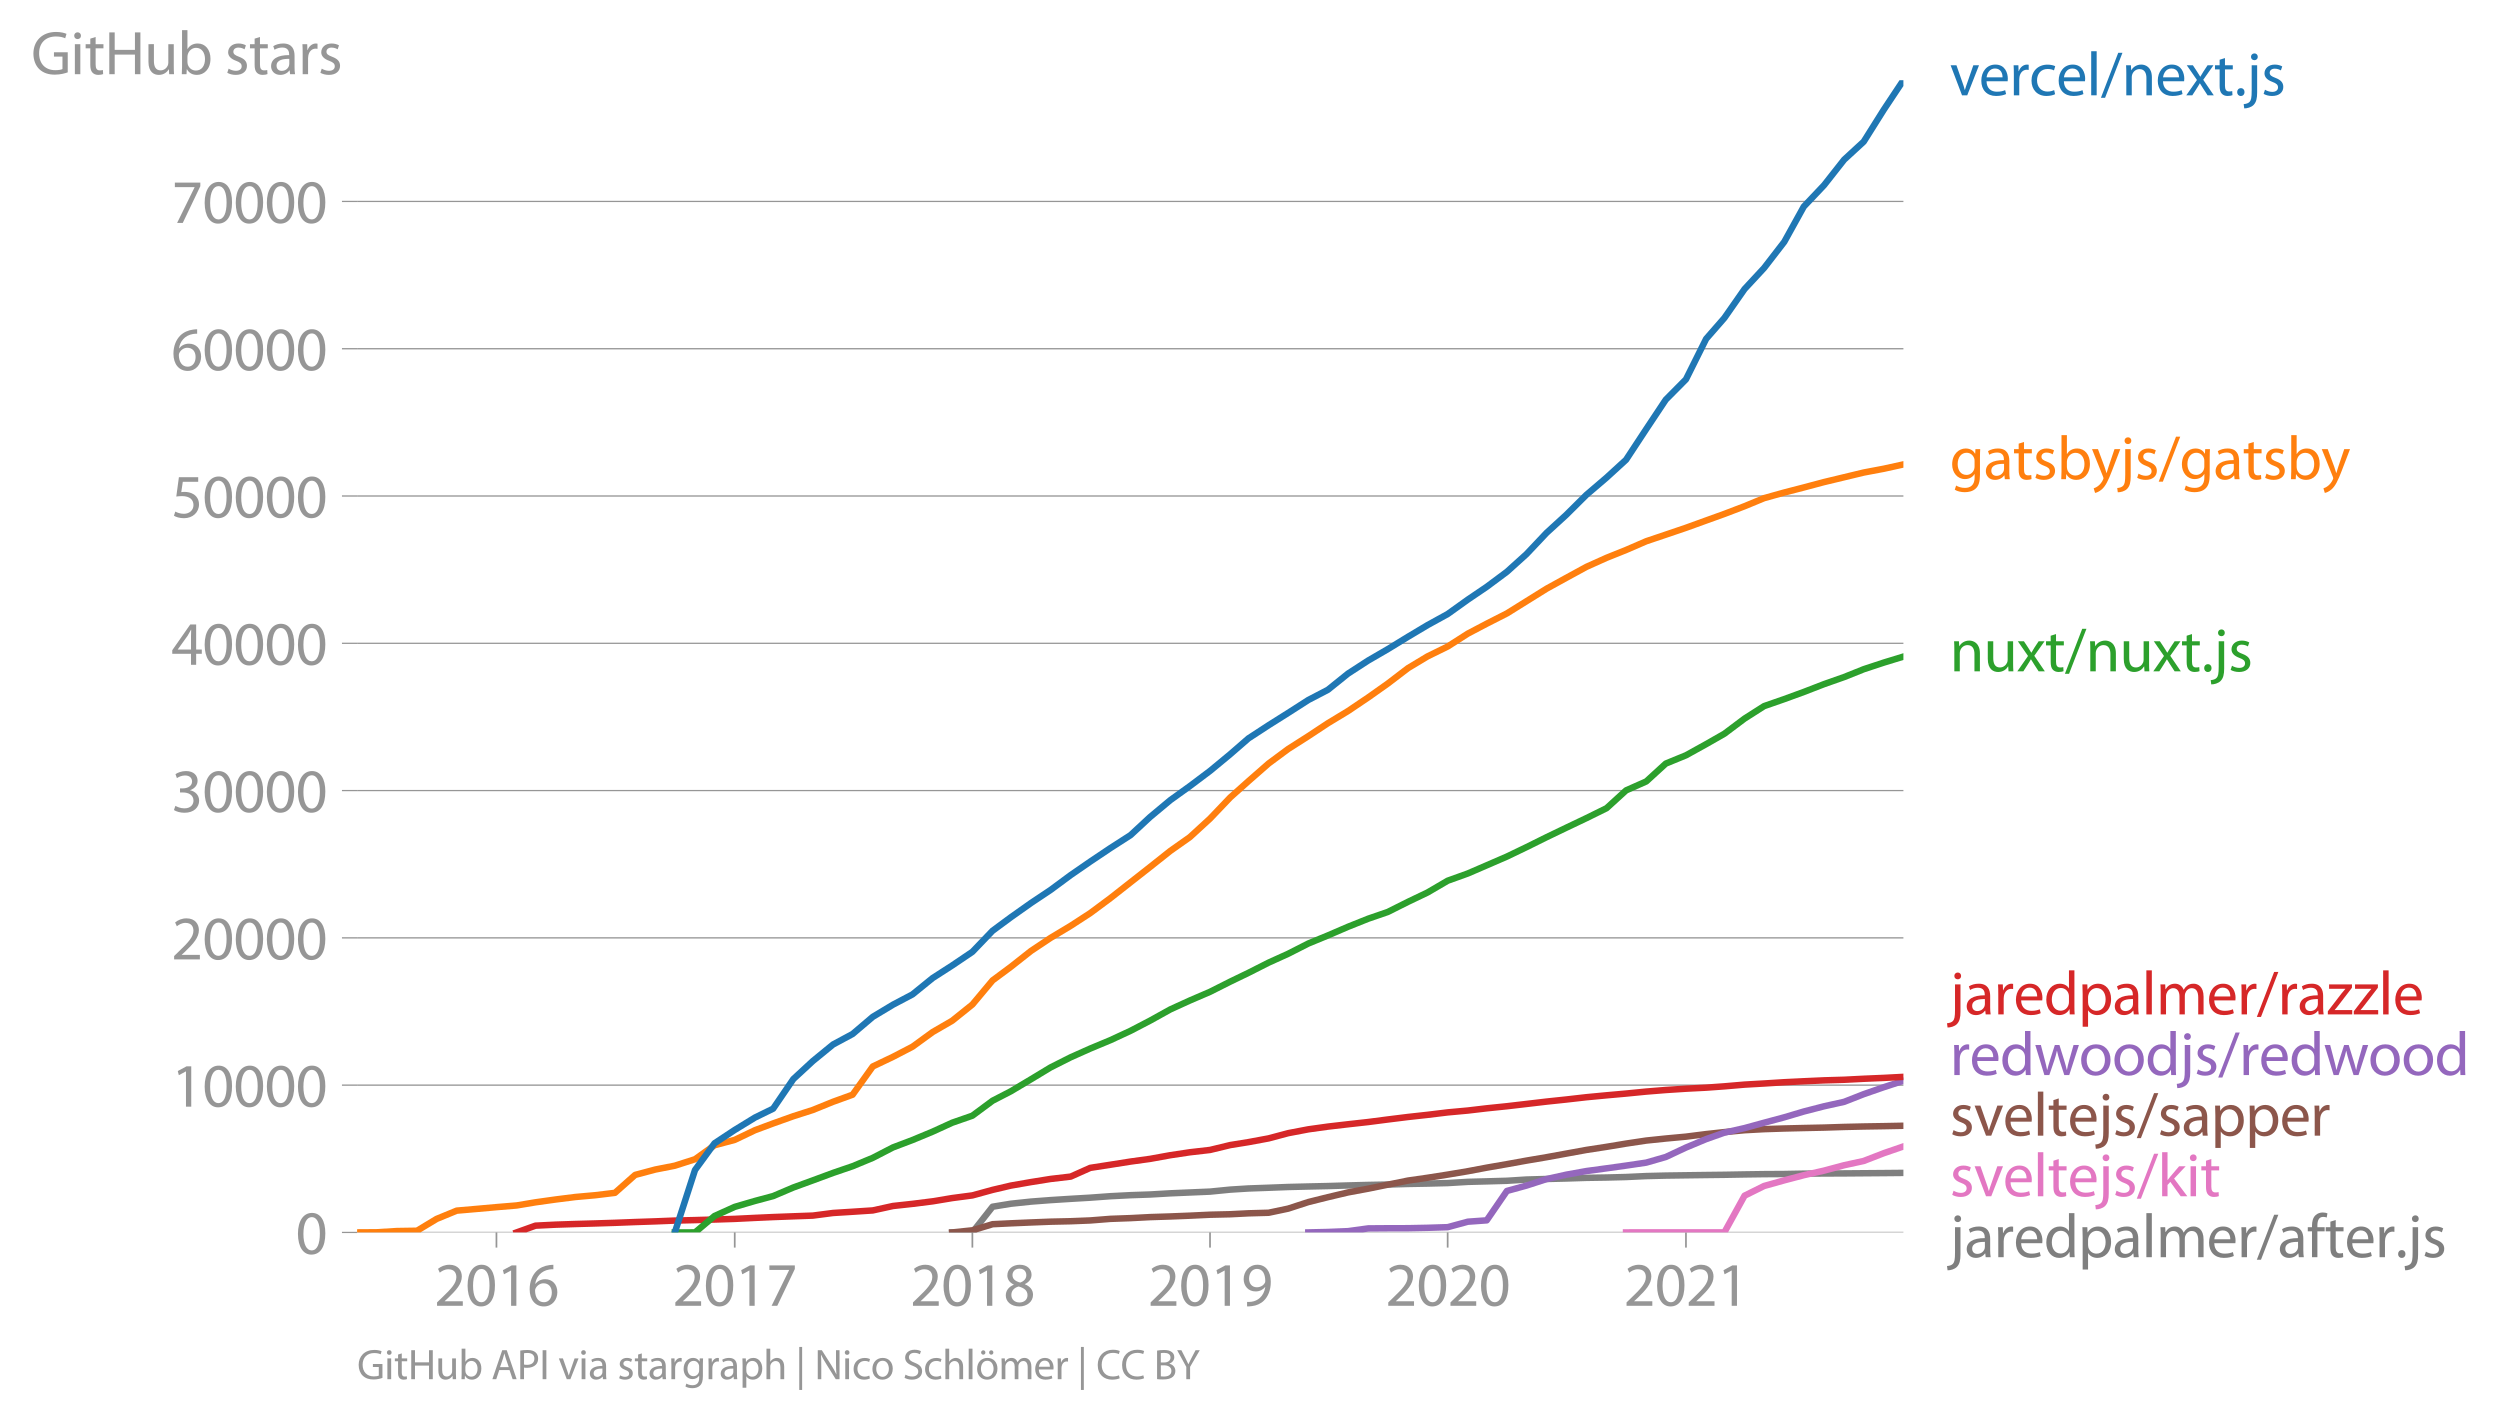 <svg height="437.543" viewBox="0 0 577.38 328.157" width="769.841" xmlns="http://www.w3.org/2000/svg" xmlns:xlink="http://www.w3.org/1999/xlink"><defs><style>*{stroke-linecap:butt;stroke-linejoin:round}</style></defs><g id="figure_1"><path d="M0 328.157h577.38V0H0z" style="fill:none" id="patch_1"/><g id="axes_1"><path d="M82.476 284.63h357.12V18.518H82.476z" style="fill:none" id="patch_2"/><g id="matplotlib.axis_1"><g id="xtick_1"><g id="line2d_1"><defs><path d="M0 0v3.5" id="mca7dff5d51" style="stroke:#969696;stroke-width:.4"/></defs><use style="fill:#969696;stroke:#969696;stroke-width:.4" x="114.655" xlink:href="#mca7dff5d51" y="284.63"/></g><g style="fill:#969696" transform="matrix(.14 0 0 -.14 100.292 301.57)" id="text_1"><defs><path d="M2944 0v467H1075v13l333 307c877 845 1434 1466 1434 2234 0 595-378 1209-1274 1209-480 0-890-179-1178-422l180-397c192 160 505 352 883 352 621 0 825-390 825-813-6-627-486-1164-1548-2176L288 346V0h2656z" id="MyriadPro-Regular-32" transform="scale(.016)"/><path d="M1677 4230c-845 0-1447-768-1447-2163C243 691 794-70 1606-70c922 0 1447 780 1447 2195 0 1325-499 2105-1376 2105zm-32-435c582 0 845-672 845-1696 0-1062-276-1734-852-1734-512 0-844 614-844 1696 0 1133 358 1734 851 1734z" id="MyriadPro-Regular-30" transform="scale(.016)"/><path d="M1510 0h544v4160h-480l-908-486 108-429 724 390h12V0z" id="MyriadPro-Regular-31" transform="scale(.016)"/><path d="M2662 4224c-102 0-243-6-409-32-525-64-986-275-1331-614-410-410-704-1056-704-1876C218 621 800-70 1690-70c864 0 1382 704 1382 1465 0 813-518 1344-1254 1344-461 0-807-217-1005-480h-19c96 685 563 1331 1446 1479 160 25 307 32 422 25v461zM1690 365c-589 0-903 505-916 1190 0 103 26 186 64 250 154 301 468 512 807 512 518 0 857-359 857-954s-326-998-806-998h-6z" id="MyriadPro-Regular-36" transform="scale(.016)"/></defs><use xlink:href="#MyriadPro-Regular-32"/><use x="51.3" xlink:href="#MyriadPro-Regular-30"/><use x="102.6" xlink:href="#MyriadPro-Regular-31"/><use x="153.9" xlink:href="#MyriadPro-Regular-36"/></g></g><g id="xtick_2"><use style="fill:#969696;stroke:#969696;stroke-width:.4" x="169.689" xlink:href="#mca7dff5d51" y="284.63" id="line2d_2"/><g style="fill:#969696" transform="matrix(.14 0 0 -.14 155.326 301.57)" id="text_2"><defs><path d="M365 4160v-467h2035v-13L595 0h583l1811 3789v371H365z" id="MyriadPro-Regular-37" transform="scale(.016)"/></defs><use xlink:href="#MyriadPro-Regular-32"/><use x="51.3" xlink:href="#MyriadPro-Regular-30"/><use x="102.6" xlink:href="#MyriadPro-Regular-31"/><use x="153.9" xlink:href="#MyriadPro-Regular-37"/></g></g><g id="xtick_3"><use style="fill:#969696;stroke:#969696;stroke-width:.4" x="224.572" xlink:href="#mca7dff5d51" y="284.63" id="line2d_3"/><g style="fill:#969696" transform="matrix(.14 0 0 -.14 210.21 301.57)" id="text_3"><defs><path d="M1062 2170c-512-218-825-589-825-1114C237 448 762-70 1632-70c794 0 1414 486 1414 1209 0 506-320 871-838 1075v20c512 243 685 620 685 972 0 519-403 1024-1210 1024-729 0-1286-448-1286-1107 0-358 198-717 659-934l6-19zm583-1831c-531 0-851 371-832 794 0 397 262 717 749 857 563-160 915-403 915-908 0-423-327-743-832-743zm6 3488c506 0 704-345 704-678 0-378-275-634-633-755-480 128-794 352-794 768 0 358 256 665 723 665z" id="MyriadPro-Regular-38" transform="scale(.016)"/></defs><use xlink:href="#MyriadPro-Regular-32"/><use x="51.3" xlink:href="#MyriadPro-Regular-30"/><use x="102.6" xlink:href="#MyriadPro-Regular-31"/><use x="153.9" xlink:href="#MyriadPro-Regular-38"/></g></g><g id="xtick_4"><use style="fill:#969696;stroke:#969696;stroke-width:.4" x="279.456" xlink:href="#mca7dff5d51" y="284.63" id="line2d_4"/><g style="fill:#969696" transform="matrix(.14 0 0 -.14 265.093 301.57)" id="text_4"><defs><path d="M614-64c135-6 314 0 519 32 448 51 889 243 1209 557 410 397 717 1037 717 1952 0 1062-525 1753-1376 1753S262 3539 262 2752c0-710 480-1274 1229-1274 416 0 749 167 979 448h20c-77-492-276-857-551-1107-237-224-544-358-870-403-192-19-333-32-455-19V-64zm1024 3866c589 0 852-544 852-1255 0-89-20-153-52-205-147-249-441-435-819-435-486 0-800 365-800 883 0 589 339 1012 813 1012h6z" id="MyriadPro-Regular-39" transform="scale(.016)"/></defs><use xlink:href="#MyriadPro-Regular-32"/><use x="51.3" xlink:href="#MyriadPro-Regular-30"/><use x="102.6" xlink:href="#MyriadPro-Regular-31"/><use x="153.9" xlink:href="#MyriadPro-Regular-39"/></g></g><g id="xtick_5"><use style="fill:#969696;stroke:#969696;stroke-width:.4" x="334.34" xlink:href="#mca7dff5d51" y="284.63" id="line2d_5"/><g style="fill:#969696" transform="matrix(.14 0 0 -.14 319.977 301.57)" id="text_5"><use xlink:href="#MyriadPro-Regular-32"/><use x="51.3" xlink:href="#MyriadPro-Regular-30"/><use x="102.6" xlink:href="#MyriadPro-Regular-32"/><use x="153.9" xlink:href="#MyriadPro-Regular-30"/></g></g><g id="xtick_6"><use style="fill:#969696;stroke:#969696;stroke-width:.4" x="389.374" xlink:href="#mca7dff5d51" y="284.63" id="line2d_6"/><g style="fill:#969696" transform="matrix(.14 0 0 -.14 375.01 301.57)" id="text_6"><use xlink:href="#MyriadPro-Regular-32"/><use x="51.3" xlink:href="#MyriadPro-Regular-30"/><use x="102.6" xlink:href="#MyriadPro-Regular-32"/><use x="153.9" xlink:href="#MyriadPro-Regular-31"/></g></g></g><g id="matplotlib.axis_2"><g id="ytick_1"><path clip-path="url(#p3852491ba6)" d="M82.476 284.63h357.12" style="fill:none;stroke:#969696;stroke-linecap:square;stroke-width:.3" id="line2d_7"/><g id="line2d_8"><defs><path d="M0 0h-3.5" id="mad9eec5838" style="stroke:#969696;stroke-width:.3"/></defs><use style="fill:#969696;stroke:#969696;stroke-width:.3" x="82.476" xlink:href="#mad9eec5838" y="284.63"/></g><use xlink:href="#MyriadPro-Regular-30" style="fill:#969696" transform="matrix(.14 0 0 -.14 68.295 289.6)" id="text_7"/></g><g id="ytick_2"><path clip-path="url(#p3852491ba6)" d="M82.476 250.615h357.12" style="fill:none;stroke:#969696;stroke-linecap:square;stroke-width:.3" id="line2d_9"/><use style="fill:#969696;stroke:#969696;stroke-width:.3" x="82.476" xlink:href="#mad9eec5838" y="250.615" id="line2d_10"/><g style="fill:#969696" transform="matrix(.14 0 0 -.14 39.568 255.585)" id="text_8"><use xlink:href="#MyriadPro-Regular-31"/><use x="51.3" xlink:href="#MyriadPro-Regular-30"/><use x="102.6" xlink:href="#MyriadPro-Regular-30"/><use x="153.9" xlink:href="#MyriadPro-Regular-30"/><use x="205.2" xlink:href="#MyriadPro-Regular-30"/></g></g><g id="ytick_3"><path clip-path="url(#p3852491ba6)" d="M82.476 216.6h357.12" style="fill:none;stroke:#969696;stroke-linecap:square;stroke-width:.3" id="line2d_11"/><use style="fill:#969696;stroke:#969696;stroke-width:.3" x="82.476" xlink:href="#mad9eec5838" y="216.599" id="line2d_12"/><g style="fill:#969696" transform="matrix(.14 0 0 -.14 39.568 221.57)" id="text_9"><use xlink:href="#MyriadPro-Regular-32"/><use x="51.3" xlink:href="#MyriadPro-Regular-30"/><use x="102.6" xlink:href="#MyriadPro-Regular-30"/><use x="153.9" xlink:href="#MyriadPro-Regular-30"/><use x="205.2" xlink:href="#MyriadPro-Regular-30"/></g></g><g id="ytick_4"><path clip-path="url(#p3852491ba6)" d="M82.476 182.584h357.12" style="fill:none;stroke:#969696;stroke-linecap:square;stroke-width:.3" id="line2d_13"/><use style="fill:#969696;stroke:#969696;stroke-width:.3" x="82.476" xlink:href="#mad9eec5838" y="182.584" id="line2d_14"/><g style="fill:#969696" transform="matrix(.14 0 0 -.14 39.568 187.554)" id="text_10"><defs><path d="M269 211C474 77 883-70 1350-70c999 0 1517 582 1517 1248 0 582-416 966-928 1068v13c512 186 768 551 768 979 0 506-371 992-1190 992-448 0-871-160-1088-320l147-409c179 128 499 275 832 275 518 0 730-294 730-627 0-493-519-704-928-704H896v-423h314c544 0 1068-249 1075-832 6-345-218-806-941-806-390 0-762 160-922 262L269 211z" id="MyriadPro-Regular-33" transform="scale(.016)"/></defs><use xlink:href="#MyriadPro-Regular-33"/><use x="51.3" xlink:href="#MyriadPro-Regular-30"/><use x="102.6" xlink:href="#MyriadPro-Regular-30"/><use x="153.9" xlink:href="#MyriadPro-Regular-30"/><use x="205.2" xlink:href="#MyriadPro-Regular-30"/></g></g><g id="ytick_5"><path clip-path="url(#p3852491ba6)" d="M82.476 148.569h357.12" style="fill:none;stroke:#969696;stroke-linecap:square;stroke-width:.3" id="line2d_15"/><use style="fill:#969696;stroke:#969696;stroke-width:.3" x="82.476" xlink:href="#mad9eec5838" y="148.569" id="line2d_16"/><g style="fill:#969696" transform="matrix(.14 0 0 -.14 39.568 153.539)" id="text_11"><defs><path d="M2560 0v1133h582v441h-582v2586h-608L96 1504v-371h1933V0h531zM666 1574v13l1017 1415c115 192 218 371 346 614h19c-13-218-19-435-19-653V1574H666z" id="MyriadPro-Regular-34" transform="scale(.016)"/></defs><use xlink:href="#MyriadPro-Regular-34"/><use x="51.3" xlink:href="#MyriadPro-Regular-30"/><use x="102.6" xlink:href="#MyriadPro-Regular-30"/><use x="153.9" xlink:href="#MyriadPro-Regular-30"/><use x="205.2" xlink:href="#MyriadPro-Regular-30"/></g></g><g id="ytick_6"><path clip-path="url(#p3852491ba6)" d="M82.476 114.553h357.12" style="fill:none;stroke:#969696;stroke-linecap:square;stroke-width:.3" id="line2d_17"/><use style="fill:#969696;stroke:#969696;stroke-width:.3" x="82.476" xlink:href="#mad9eec5838" y="114.553" id="line2d_18"/><g style="fill:#969696" transform="matrix(.14 0 0 -.14 39.568 119.523)" id="text_12"><defs><path d="M2771 4160H781L512 2163c154 19 339 45 576 45 832 0 1190-384 1197-922 0-556-455-902-986-902-377 0-717 128-889 230L269 186C467 58 851-70 1306-70c902 0 1548 608 1548 1420 0 525-268 884-595 1069-256 154-576 224-896 224-153 0-243-13-339-25l160 1068h1587v474z" id="MyriadPro-Regular-35" transform="scale(.016)"/></defs><use xlink:href="#MyriadPro-Regular-35"/><use x="51.3" xlink:href="#MyriadPro-Regular-30"/><use x="102.6" xlink:href="#MyriadPro-Regular-30"/><use x="153.9" xlink:href="#MyriadPro-Regular-30"/><use x="205.2" xlink:href="#MyriadPro-Regular-30"/></g></g><g id="ytick_7"><path clip-path="url(#p3852491ba6)" d="M82.476 80.538h357.12" style="fill:none;stroke:#969696;stroke-linecap:square;stroke-width:.3" id="line2d_19"/><use style="fill:#969696;stroke:#969696;stroke-width:.3" x="82.476" xlink:href="#mad9eec5838" y="80.538" id="line2d_20"/><g style="fill:#969696" transform="matrix(.14 0 0 -.14 39.568 85.508)" id="text_13"><use xlink:href="#MyriadPro-Regular-36"/><use x="51.3" xlink:href="#MyriadPro-Regular-30"/><use x="102.6" xlink:href="#MyriadPro-Regular-30"/><use x="153.9" xlink:href="#MyriadPro-Regular-30"/><use x="205.2" xlink:href="#MyriadPro-Regular-30"/></g></g><g id="ytick_8"><path clip-path="url(#p3852491ba6)" d="M82.476 46.523h357.12" style="fill:none;stroke:#969696;stroke-linecap:square;stroke-width:.3" id="line2d_21"/><use style="fill:#969696;stroke:#969696;stroke-width:.3" x="82.476" xlink:href="#mad9eec5838" y="46.523" id="line2d_22"/><g style="fill:#969696" transform="matrix(.14 0 0 -.14 39.568 51.493)" id="text_14"><use xlink:href="#MyriadPro-Regular-37"/><use x="51.3" xlink:href="#MyriadPro-Regular-30"/><use x="102.6" xlink:href="#MyriadPro-Regular-30"/><use x="153.9" xlink:href="#MyriadPro-Regular-30"/><use x="205.2" xlink:href="#MyriadPro-Regular-30"/></g></g><g style="fill:#969696" transform="matrix(.14 0 0 -.14 7.2 17.14)" id="text_15"><defs><path d="M3770 2266H2349v-448h877V531c-128-64-378-115-743-115-1005 0-1664 646-1664 1741 0 1081 685 1734 1735 1734 435 0 723-83 953-185l135 454c-186 90-576 198-1076 198-1446 0-2329-940-2336-2227 0-672 231-1248 602-1606 422-403 960-570 1613-570 582 0 1075 147 1325 237v2074z" id="MyriadPro-Regular-47" transform="scale(.016)"/><path d="M1030 0v3098H467V0h563zM749 4320c-205 0-352-154-352-352 0-192 141-346 339-346 224 0 365 154 358 346 0 198-134 352-345 352z" id="MyriadPro-Regular-69" transform="scale(.016)"/><path d="M595 3667v-569H115v-429h480V979c0-365 58-640 218-806C947 19 1158-70 1421-70c217 0 390 38 499 83l-26 422c-83-25-172-38-326-38-314 0-422 217-422 601v1671h806v429h-806v742l-551-173z" id="MyriadPro-Regular-74" transform="scale(.016)"/><path d="M486 4314V0h557v2022h2087V0h563v4314h-563V2509H1043v1805H486z" id="MyriadPro-Regular-48" transform="scale(.016)"/><path d="M3059 3098h-563V1197c0-103-19-205-51-288-103-250-365-512-743-512-512 0-691 397-691 985v1716H448V1286C448 198 1030-70 1517-70c550 0 877 326 1024 576h13l32-506h499c-19 243-26 525-26 845v2253z" id="MyriadPro-Regular-75" transform="scale(.016)"/><path d="M467 800c0-275-13-589-25-800h486l26 512h19c230-410 589-582 1037-582 691 0 1388 550 1388 1657 7 941-537 1581-1305 1581-499 0-858-224-1056-570h-13v1946H467V800zm557 998c0 90 19 167 32 231 115 429 474 691 858 691 601 0 921-531 921-1152 0-710-352-1190-941-1190-409 0-736 268-844 659-13 64-26 134-26 205v556z" id="MyriadPro-Regular-62" transform="scale(.016)"/><path d="M250 147C467 19 781-70 1120-70c736 0 1158 390 1158 934 0 461-275 730-812 934-404 154-589 269-589 525 0 231 185 423 518 423 288 0 512-103 634-180l141 410c-173 102-448 192-762 192-666 0-1069-410-1069-909 0-371 263-678 819-877 416-153 576-300 576-569 0-256-192-461-601-461-282 0-576 115-743 224L250 147z" id="MyriadPro-Regular-73" transform="scale(.016)"/><path d="M2643 1901c0 621-230 1267-1177 1267-391 0-762-109-1018-275l128-371c218 140 518 230 806 230 634 0 704-461 704-717v-64C890 1978 224 1568 224 819c0-448 320-889 947-889 442 0 775 217 947 460h20l44-390h512c-38 211-51 474-51 742v1159zm-544-858c0-57-13-121-32-179-89-262-345-518-749-518-288 0-531 172-531 537 0 602 698 711 1312 698v-538z" id="MyriadPro-Regular-61" transform="scale(.016)"/><path d="M467 0h557v1651c0 96 13 186 26 263 76 422 358 723 755 723 77 0 134-7 192-19v531c-51 13-96 19-160 19-378 0-717-262-858-678h-25l-20 608H442c19-288 25-602 25-967V0z" id="MyriadPro-Regular-72" transform="scale(.016)"/></defs><use xlink:href="#MyriadPro-Regular-47"/><use x="64.6" xlink:href="#MyriadPro-Regular-69"/><use x="88" xlink:href="#MyriadPro-Regular-74"/><use x="121.1" xlink:href="#MyriadPro-Regular-48"/><use x="186.3" xlink:href="#MyriadPro-Regular-75"/><use x="241.4" xlink:href="#MyriadPro-Regular-62"/><use x="298.3" xlink:href="#MyriadPro-Regular-20"/><use x="319.5" xlink:href="#MyriadPro-Regular-73"/><use x="359.1" xlink:href="#MyriadPro-Regular-74"/><use x="392.2" xlink:href="#MyriadPro-Regular-61"/><use x="440.4" xlink:href="#MyriadPro-Regular-72"/><use x="473.1" xlink:href="#MyriadPro-Regular-73"/></g></g><path clip-path="url(#p3852491ba6)" d="m219.911 284.63 4.661-.01 4.662-5.926 4.21-.69 4.661-.493 4.511-.344 4.662-.296 4.51-.265 4.662-.34 4.661-.239 4.511-.156 4.662-.272 4.51-.194 4.662-.2 4.661-.46 4.21-.265 4.662-.167 4.511-.173 4.661-.116 4.511-.102 4.662-.14 4.661-.119 4.511-.088 4.661-.14 4.511-.085 4.662-.119 4.661-.279 4.36-.115 4.662-.133 4.511-.286 4.662-.132 4.51-.11 4.662-.152 4.661-.075 4.511-.116 4.662-.217 4.51-.113 4.662-.068 4.661-.064 4.21-.051 4.662-.085 4.51-.065 4.662-.03 4.511-.086 4.662-.034 4.66-.02 4.512-.037 4.661-.038 4.511-.044" style="fill:none;stroke:#7f7f7f;stroke-linecap:square;stroke-width:1.5" id="line2d_23"/><path clip-path="url(#p3852491ba6)" d="m375.54 284.63 4.662-.014h18.043l4.662-8.47 4.51-2.238 4.662-1.306 4.511-1.187 4.662-1.054 4.66-1.249 4.512-.983 4.661-1.803 4.511-1.554" style="fill:none;stroke:#e377c2;stroke-linecap:square;stroke-width:1.5" id="line2d_24"/><path clip-path="url(#p3852491ba6)" d="m219.911 284.63 4.661-.486 4.662-1.412 4.21-.204 4.661-.2 4.511-.178 4.662-.105 4.51-.18 4.662-.368 4.661-.17 4.511-.235 4.662-.15 4.51-.18 4.662-.22 4.661-.11 4.21-.214 4.662-.132 4.511-.953 4.661-1.517 4.511-1.126 4.662-1.102 4.661-.864 4.511-.922 4.661-.945 4.511-.65 4.662-.731 4.661-.783 4.36-.823 4.662-.81 4.511-.816 4.662-.792 4.51-.824 4.662-.85 4.661-.718 4.511-.748 4.662-.7 4.51-.47 4.662-.432 4.661-.592 4.21-.46 4.662-.435 4.51-.245 4.662-.153 4.511-.108 4.662-.1 4.66-.149 4.512-.105 4.661-.078 4.511-.092" style="fill:none;stroke:#8c564b;stroke-linecap:square;stroke-width:1.5" id="line2d_25"/><g style="fill:#1f77b4" transform="matrix(.14 0 0 -.14 450.31 22.011)" id="text_16"><defs><path d="M83 3098 1261 0h537l1216 3098h-588l-602-1741c-102-282-192-538-262-794h-20c-64 256-147 512-249 794L685 3098H83z" id="MyriadPro-Regular-76" transform="scale(.016)"/><path d="M2957 1446c6 58 19 148 19 263 0 569-269 1459-1280 1459-902 0-1453-736-1453-1670C243 563 813-70 1766-70c493 0 832 108 1031 198l-96 403c-211-89-455-160-858-160-563 0-1049 314-1062 1075h2176zM787 1850c45 390 295 915 864 915 634 0 787-557 781-915H787z" id="MyriadPro-Regular-65" transform="scale(.016)"/><path d="M2579 538c-160-71-371-154-691-154-614 0-1075 442-1075 1158 0 647 384 1172 1094 1172 307 0 519-71 653-148l128 436c-154 76-448 160-781 160-1011 0-1664-692-1664-1645C243 570 851-70 1786-70c416 0 742 108 889 185l-96 423z" id="MyriadPro-Regular-63" transform="scale(.016)"/><path d="M467 0h563v4544H467V0z" id="MyriadPro-Regular-6c" transform="scale(.016)"/><path d="m422-256 1792 4640h-435L-6-256h428z" id="MyriadPro-Regular-2f" transform="scale(.016)"/><path d="M467 0h563v1862c0 96 13 192 39 263 96 313 384 576 755 576 531 0 717-416 717-915V0h563v1850c0 1062-666 1318-1094 1318-512 0-871-288-1024-582h-13l-32 512H442c19-256 25-519 25-839V0z" id="MyriadPro-Regular-6e" transform="scale(.016)"/><path d="m102 3098 1050-1517L51 0h621l448 698c115 185 224 345 326 537h13c109-185 211-358 333-537L2246 0h640L1798 1600l1056 1498h-608l-435-660c-102-166-205-326-307-512h-19c-103 173-199 333-314 506l-441 666H102z" id="MyriadPro-Regular-78" transform="scale(.016)"/><path d="M710-70c237 0 384 172 384 403 0 237-153 403-377 403S333 570 333 333c0-231 153-403 371-403h6z" id="MyriadPro-Regular-2e" transform="scale(.016)"/><path d="M-230-1350c300 0 710 102 960 352 275 281 371 672 371 1273v2823H538V493c0-743-58-992-212-1165C192-819-32-890-288-909l58-441zM826 4320c-212 0-359-154-359-352 0-186 135-346 346-346 224 0 358 160 352 346 0 198-135 352-339 352z" id="MyriadPro-Regular-6a" transform="scale(.016)"/></defs><use xlink:href="#MyriadPro-Regular-76"/><use x="48.1" xlink:href="#MyriadPro-Regular-65"/><use x="98.2" xlink:href="#MyriadPro-Regular-72"/><use x="130.9" xlink:href="#MyriadPro-Regular-63"/><use x="175.7" xlink:href="#MyriadPro-Regular-65"/><use x="225.8" xlink:href="#MyriadPro-Regular-6c"/><use x="249.4" xlink:href="#MyriadPro-Regular-2f"/><use x="283.7" xlink:href="#MyriadPro-Regular-6e"/><use x="339.2" xlink:href="#MyriadPro-Regular-65"/><use x="389.3" xlink:href="#MyriadPro-Regular-78"/><use x="435.6" xlink:href="#MyriadPro-Regular-74"/><use x="468.7" xlink:href="#MyriadPro-Regular-2e"/><use x="489.4" xlink:href="#MyriadPro-Regular-6a"/><use x="513.7" xlink:href="#MyriadPro-Regular-73"/></g><g style="fill:#ff7f0e" transform="matrix(.14 0 0 -.14 450.31 110.674)" id="text_17"><defs><path d="M3110 2246c0 378 13 628 26 852h-493l-25-468h-13c-135 256-429 538-967 538-710 0-1395-595-1395-1645C243 666 794 13 1562 13c480 0 812 230 985 518h13V186c0-781-422-1082-998-1082-384 0-704 115-909 243l-141-429c250-166 659-256 1030-256 391 0 826 90 1127 372 301 268 441 704 441 1414v1798zm-556-928c0-96-13-204-45-300-122-359-435-576-781-576-608 0-915 505-915 1113 0 717 384 1171 921 1171 410 0 685-268 788-595 25-77 32-160 32-256v-557z" id="MyriadPro-Regular-67" transform="scale(.016)"/><path d="M58 3098 1203 243c26-70 39-115 39-147s-20-77-45-134c-128-288-320-506-474-628-166-140-352-230-493-275l141-473c141 25 416 121 691 364 384 333 660 877 1063 1940l845 2208h-596l-614-1818c-77-224-141-461-198-646h-13c-51 185-128 428-199 633L672 3098H58z" id="MyriadPro-Regular-79" transform="scale(.016)"/></defs><use xlink:href="#MyriadPro-Regular-67"/><use x="55.9" xlink:href="#MyriadPro-Regular-61"/><use x="104.1" xlink:href="#MyriadPro-Regular-74"/><use x="137.2" xlink:href="#MyriadPro-Regular-73"/><use x="176.8" xlink:href="#MyriadPro-Regular-62"/><use x="233.7" xlink:href="#MyriadPro-Regular-79"/><use x="280.8" xlink:href="#MyriadPro-Regular-6a"/><use x="305.1" xlink:href="#MyriadPro-Regular-73"/><use x="344.7" xlink:href="#MyriadPro-Regular-2f"/><use x="379" xlink:href="#MyriadPro-Regular-67"/><use x="434.9" xlink:href="#MyriadPro-Regular-61"/><use x="483.1" xlink:href="#MyriadPro-Regular-74"/><use x="516.2" xlink:href="#MyriadPro-Regular-73"/><use x="555.8" xlink:href="#MyriadPro-Regular-62"/><use x="612.7" xlink:href="#MyriadPro-Regular-79"/></g><g style="fill:#2ca02c" transform="matrix(.14 0 0 -.14 450.31 155.04)" id="text_18"><use xlink:href="#MyriadPro-Regular-6e"/><use x="55.5" xlink:href="#MyriadPro-Regular-75"/><use x="110.6" xlink:href="#MyriadPro-Regular-78"/><use x="156.9" xlink:href="#MyriadPro-Regular-74"/><use x="190" xlink:href="#MyriadPro-Regular-2f"/><use x="224.3" xlink:href="#MyriadPro-Regular-6e"/><use x="279.8" xlink:href="#MyriadPro-Regular-75"/><use x="334.9" xlink:href="#MyriadPro-Regular-78"/><use x="381.2" xlink:href="#MyriadPro-Regular-74"/><use x="414.3" xlink:href="#MyriadPro-Regular-2e"/><use x="435" xlink:href="#MyriadPro-Regular-6a"/><use x="459.3" xlink:href="#MyriadPro-Regular-73"/></g><g style="fill:#d62728" transform="matrix(.14 0 0 -.14 450.31 234.284)" id="text_19"><defs><path d="M2579 4544V2694h-13c-140 250-460 474-934 474-755 0-1395-634-1389-1664C243 563 819-70 1568-70c506 0 883 262 1056 608h13l25-538h506c-19 211-26 525-26 800v3744h-563zm0-3245c0-89-6-166-25-243-103-422-448-672-826-672-608 0-915 518-915 1146 0 684 345 1196 928 1196 422 0 729-294 813-652 19-71 25-167 25-237v-538z" id="MyriadPro-Regular-64" transform="scale(.016)"/><path d="M467-1267h557V416h13c185-307 544-486 953-486 730 0 1408 550 1408 1664 0 940-563 1574-1312 1574-505 0-870-224-1100-602h-13l-26 532H442c12-295 25-615 25-1012v-3353zm557 3059c0 77 19 160 38 230 109 423 468 698 852 698 595 0 921-531 921-1152 0-710-345-1197-941-1197-403 0-742 269-844 659-13 71-26 148-26 231v531z" id="MyriadPro-Regular-70" transform="scale(.016)"/><path d="M467 0h551v1869c0 96 12 192 44 275 90 282 346 563 698 563 429 0 646-358 646-851V0h551v1914c0 102 19 204 45 281 96 275 345 512 665 512 455 0 672-358 672-953V0h551v1824c0 1075-608 1344-1018 1344-294 0-499-77-685-218-128-96-249-230-345-403h-13c-135 365-455 621-877 621-512 0-800-275-973-570h-19l-26 500H442c19-256 25-519 25-839V0z" id="MyriadPro-Regular-6d" transform="scale(.016)"/><path d="M115 0h2515v448H819v13c141 160 269 313 397 486l1382 1799 7 352H243v-455h1677v-13c-141-166-269-313-403-480L115 326V0z" id="MyriadPro-Regular-7a" transform="scale(.016)"/></defs><use xlink:href="#MyriadPro-Regular-6a"/><use x="24.3" xlink:href="#MyriadPro-Regular-61"/><use x="72.5" xlink:href="#MyriadPro-Regular-72"/><use x="105.2" xlink:href="#MyriadPro-Regular-65"/><use x="155.3" xlink:href="#MyriadPro-Regular-64"/><use x="211.7" xlink:href="#MyriadPro-Regular-70"/><use x="268.6" xlink:href="#MyriadPro-Regular-61"/><use x="316.8" xlink:href="#MyriadPro-Regular-6c"/><use x="340.4" xlink:href="#MyriadPro-Regular-6d"/><use x="423.8" xlink:href="#MyriadPro-Regular-65"/><use x="473.9" xlink:href="#MyriadPro-Regular-72"/><use x="506.6" xlink:href="#MyriadPro-Regular-2f"/><use x="540.9" xlink:href="#MyriadPro-Regular-72"/><use x="573.6" xlink:href="#MyriadPro-Regular-61"/><use x="621.8" xlink:href="#MyriadPro-Regular-7a"/><use x="664.6" xlink:href="#MyriadPro-Regular-7a"/><use x="707.4" xlink:href="#MyriadPro-Regular-6c"/><use x="731" xlink:href="#MyriadPro-Regular-65"/></g><g style="fill:#9467bd" transform="matrix(.14 0 0 -.14 450.31 248.284)" id="text_20"><defs><path d="M115 3098 1050 0h512l499 1472c109 333 205 653 281 1024h13c77-365 167-672 275-1018L3104 0h512l998 3098h-556l-442-1556c-102-364-186-691-237-1004h-19c-70 313-160 640-275 1011l-480 1549h-474l-505-1575c-103-339-205-672-276-985h-19c-57 320-141 640-230 985L691 3098H115z" id="MyriadPro-Regular-77" transform="scale(.016)"/><path d="M1779 3168c-857 0-1536-608-1536-1645C243 544 890-70 1728-70c749 0 1542 499 1542 1644 0 948-601 1594-1491 1594zm-13-422c666 0 928-666 928-1191 0-697-403-1203-940-1203-551 0-941 512-941 1190 0 589 288 1204 953 1204z" id="MyriadPro-Regular-6f" transform="scale(.016)"/></defs><use xlink:href="#MyriadPro-Regular-72"/><use x="32.7" xlink:href="#MyriadPro-Regular-65"/><use x="82.8" xlink:href="#MyriadPro-Regular-64"/><use x="139.2" xlink:href="#MyriadPro-Regular-77"/><use x="212.8" xlink:href="#MyriadPro-Regular-6f"/><use x="267.7" xlink:href="#MyriadPro-Regular-6f"/><use x="322.6" xlink:href="#MyriadPro-Regular-64"/><use x="379" xlink:href="#MyriadPro-Regular-6a"/><use x="403.3" xlink:href="#MyriadPro-Regular-73"/><use x="442.9" xlink:href="#MyriadPro-Regular-2f"/><use x="477.2" xlink:href="#MyriadPro-Regular-72"/><use x="509.9" xlink:href="#MyriadPro-Regular-65"/><use x="560" xlink:href="#MyriadPro-Regular-64"/><use x="616.4" xlink:href="#MyriadPro-Regular-77"/><use x="690" xlink:href="#MyriadPro-Regular-6f"/><use x="744.9" xlink:href="#MyriadPro-Regular-6f"/><use x="799.8" xlink:href="#MyriadPro-Regular-64"/></g><g style="fill:#8c564b" transform="matrix(.14 0 0 -.14 450.31 262.284)" id="text_21"><use xlink:href="#MyriadPro-Regular-73"/><use x="39.6" xlink:href="#MyriadPro-Regular-76"/><use x="87.7" xlink:href="#MyriadPro-Regular-65"/><use x="137.8" xlink:href="#MyriadPro-Regular-6c"/><use x="161.4" xlink:href="#MyriadPro-Regular-74"/><use x="194.5" xlink:href="#MyriadPro-Regular-65"/><use x="244.6" xlink:href="#MyriadPro-Regular-6a"/><use x="268.9" xlink:href="#MyriadPro-Regular-73"/><use x="308.5" xlink:href="#MyriadPro-Regular-2f"/><use x="342.8" xlink:href="#MyriadPro-Regular-73"/><use x="382.4" xlink:href="#MyriadPro-Regular-61"/><use x="430.6" xlink:href="#MyriadPro-Regular-70"/><use x="487.5" xlink:href="#MyriadPro-Regular-70"/><use x="544.4" xlink:href="#MyriadPro-Regular-65"/><use x="594.5" xlink:href="#MyriadPro-Regular-72"/></g><g style="fill:#e377c2" transform="matrix(.14 0 0 -.14 450.31 276.284)" id="text_22"><defs><path d="M1024 4544H467V0h557v1165l288 320L2381 0h685L1702 1824l1197 1274h-678l-909-1069c-90-109-198-243-275-352h-13v2867z" id="MyriadPro-Regular-6b" transform="scale(.016)"/></defs><use xlink:href="#MyriadPro-Regular-73"/><use x="39.6" xlink:href="#MyriadPro-Regular-76"/><use x="87.7" xlink:href="#MyriadPro-Regular-65"/><use x="137.8" xlink:href="#MyriadPro-Regular-6c"/><use x="161.4" xlink:href="#MyriadPro-Regular-74"/><use x="194.5" xlink:href="#MyriadPro-Regular-65"/><use x="244.6" xlink:href="#MyriadPro-Regular-6a"/><use x="268.9" xlink:href="#MyriadPro-Regular-73"/><use x="308.5" xlink:href="#MyriadPro-Regular-2f"/><use x="342.8" xlink:href="#MyriadPro-Regular-6b"/><use x="389.7" xlink:href="#MyriadPro-Regular-69"/><use x="413.1" xlink:href="#MyriadPro-Regular-74"/></g><g style="fill:#7f7f7f" transform="matrix(.14 0 0 -.14 450.31 290.36)" id="text_23"><defs><path d="M1082 0v2669h748v429h-748v166c0 474 121 896 601 896 160 0 275-32 359-70l76 435c-108 45-281 89-480 89-262 0-544-83-755-288-262-249-358-646-358-1081v-147H90v-429h435V0h557z" id="MyriadPro-Regular-66" transform="scale(.016)"/></defs><use xlink:href="#MyriadPro-Regular-6a"/><use x="24.3" xlink:href="#MyriadPro-Regular-61"/><use x="72.5" xlink:href="#MyriadPro-Regular-72"/><use x="105.2" xlink:href="#MyriadPro-Regular-65"/><use x="155.3" xlink:href="#MyriadPro-Regular-64"/><use x="211.7" xlink:href="#MyriadPro-Regular-70"/><use x="268.6" xlink:href="#MyriadPro-Regular-61"/><use x="316.8" xlink:href="#MyriadPro-Regular-6c"/><use x="340.4" xlink:href="#MyriadPro-Regular-6d"/><use x="423.8" xlink:href="#MyriadPro-Regular-65"/><use x="473.9" xlink:href="#MyriadPro-Regular-72"/><use x="506.6" xlink:href="#MyriadPro-Regular-2f"/><use x="540.9" xlink:href="#MyriadPro-Regular-61"/><use x="589.1" xlink:href="#MyriadPro-Regular-66"/><use x="618.3" xlink:href="#MyriadPro-Regular-74"/><use x="651.4" xlink:href="#MyriadPro-Regular-65"/><use x="701.5" xlink:href="#MyriadPro-Regular-72"/><use x="734.2" xlink:href="#MyriadPro-Regular-2e"/><use x="754.9" xlink:href="#MyriadPro-Regular-6a"/><use x="779.2" xlink:href="#MyriadPro-Regular-73"/></g><g style="fill:#969696" transform="matrix(.097 0 0 -.097 82.476 318.528)" id="text_24"><defs><path d="M2714 1357 3174 0h596L2298 4314h-672L160 0h576l448 1357h1530zm-1415 435 423 1248c83 262 153 525 217 781h13c64-250 128-506 224-787l422-1242H1299z" id="MyriadPro-Regular-41" transform="scale(.016)"/><path d="M486 0h557v1728c128-32 282-38 448-38 544 0 1024 160 1319 473 217 224 332 531 332 922 0 384-140 697-377 902-256 231-659 359-1210 359-448 0-800-39-1069-84V0zm557 3859c96 26 282 45 525 45 614 0 1018-275 1018-845 0-595-410-921-1082-921-186 0-339 12-461 44v1677z" id="MyriadPro-Regular-50" transform="scale(.016)"/><path d="M486 4314V0h557v4314H486z" id="MyriadPro-Regular-49" transform="scale(.016)"/><path d="M467 0h563v1869c0 109 7 192 39 269 102 307 390 563 755 563 531 0 717-423 717-922V0h563v1843c0 1069-666 1325-1082 1325-211 0-409-64-576-160-172-96-313-237-403-397h-13v1933H467V0z" id="MyriadPro-Regular-68" transform="scale(.016)"/><path d="M550 4800v-6400h429v6400H550z" id="MyriadPro-Regular-7c" transform="scale(.016)"/><path d="M1011 0v1843c0 717-13 1235-45 1779l20 7c217-467 505-960 806-1440L3162 0h563v4314h-525V2509c0-672 13-1197 64-1773l-13-6c-205 441-454 896-774 1401L1094 4314H486V0h525z" id="MyriadPro-Regular-4e" transform="scale(.016)"/><path d="M269 211C499 58 954-70 1370-70c1017 0 1510 582 1510 1248 0 633-371 985-1101 1267-595 230-857 429-857 832 0 294 224 646 812 646 391 0 679-128 820-205l153 455c-192 109-512 211-953 211-839 0-1396-499-1396-1171 0-608 436-973 1140-1223 582-224 812-454 812-857 0-435-332-736-902-736-384 0-749 128-998 281L269 211z" id="MyriadPro-Regular-53" transform="scale(.016)"/><path d="M1165 3648c185 0 313 154 313 326 0 186-134 327-313 327s-327-147-327-327c0-172 135-326 320-326h7zm1184 0c185 0 313 154 313 326 0 186-134 327-313 327s-320-147-320-327c0-172 128-326 313-326h7zm-570-480c-857 0-1536-608-1536-1645C243 544 890-70 1728-70c749 0 1542 499 1542 1644 0 948-601 1594-1491 1594zm-13-422c666 0 928-666 928-1191 0-697-403-1203-940-1203-551 0-941 512-941 1190 0 589 288 1204 953 1204z" id="MyriadPro-Regular-f6" transform="scale(.016)"/><path d="M3386 582c-224-108-570-179-909-179-1050 0-1658 679-1658 1735 0 1132 672 1779 1683 1779 359 0 660-77 871-179l134 454c-147 77-486 192-1024 192-1337 0-2253-915-2253-2266C230 704 1146-70 2362-70c524 0 934 108 1139 211l-115 441z" id="MyriadPro-Regular-43" transform="scale(.016)"/><path d="M486 13c186-26 480-51 864-51 704 0 1191 128 1492 403 217 211 364 493 364 864 0 640-480 979-889 1081v13c454 167 729 531 729 947 0 340-134 596-358 762-269 218-627 314-1184 314-390 0-774-39-1018-90V13zm557 3865c90 20 237 39 493 39 563 0 947-199 947-704 0-416-345-723-934-723h-506v1388zm0-1811h461c608 0 1114-243 1114-832 0-627-532-838-1108-838-198 0-358 6-467 25v1645z" id="MyriadPro-Regular-42" transform="scale(.016)"/><path d="M2010 0v1837l1446 2477h-634l-620-1191c-167-326-314-608-436-889h-12c-135 300-263 563-429 889L717 4314H83l1363-2484V0h564z" id="MyriadPro-Regular-59" transform="scale(.016)"/></defs><use xlink:href="#MyriadPro-Regular-47"/><use x="64.6" xlink:href="#MyriadPro-Regular-69"/><use x="88" xlink:href="#MyriadPro-Regular-74"/><use x="121.1" xlink:href="#MyriadPro-Regular-48"/><use x="186.3" xlink:href="#MyriadPro-Regular-75"/><use x="241.4" xlink:href="#MyriadPro-Regular-62"/><use x="298.3" xlink:href="#MyriadPro-Regular-20"/><use x="319.5" xlink:href="#MyriadPro-Regular-41"/><use x="380.7" xlink:href="#MyriadPro-Regular-50"/><use x="433.9" xlink:href="#MyriadPro-Regular-49"/><use x="457.8" xlink:href="#MyriadPro-Regular-20"/><use x="479" xlink:href="#MyriadPro-Regular-76"/><use x="527.1" xlink:href="#MyriadPro-Regular-69"/><use x="550.5" xlink:href="#MyriadPro-Regular-61"/><use x="598.7" xlink:href="#MyriadPro-Regular-20"/><use x="619.9" xlink:href="#MyriadPro-Regular-73"/><use x="659.5" xlink:href="#MyriadPro-Regular-74"/><use x="692.6" xlink:href="#MyriadPro-Regular-61"/><use x="740.8" xlink:href="#MyriadPro-Regular-72"/><use x="773.5" xlink:href="#MyriadPro-Regular-67"/><use x="829.4" xlink:href="#MyriadPro-Regular-72"/><use x="862.1" xlink:href="#MyriadPro-Regular-61"/><use x="910.3" xlink:href="#MyriadPro-Regular-70"/><use x="967.2" xlink:href="#MyriadPro-Regular-68"/><use x="1022.7" xlink:href="#MyriadPro-Regular-20"/><use x="1043.9" xlink:href="#MyriadPro-Regular-7c"/><use x="1067.8" xlink:href="#MyriadPro-Regular-20"/><use x="1089" xlink:href="#MyriadPro-Regular-4e"/><use x="1154.8" xlink:href="#MyriadPro-Regular-69"/><use x="1178.2" xlink:href="#MyriadPro-Regular-63"/><use x="1223" xlink:href="#MyriadPro-Regular-6f"/><use x="1277.9" xlink:href="#MyriadPro-Regular-20"/><use x="1299.1" xlink:href="#MyriadPro-Regular-53"/><use x="1348.4" xlink:href="#MyriadPro-Regular-63"/><use x="1393.2" xlink:href="#MyriadPro-Regular-68"/><use x="1448.7" xlink:href="#MyriadPro-Regular-6c"/><use x="1472.3" xlink:href="#MyriadPro-Regular-f6"/><use x="1527.2" xlink:href="#MyriadPro-Regular-6d"/><use x="1610.6" xlink:href="#MyriadPro-Regular-65"/><use x="1660.7" xlink:href="#MyriadPro-Regular-72"/><use x="1693.4" xlink:href="#MyriadPro-Regular-20"/><use x="1714.6" xlink:href="#MyriadPro-Regular-7c"/><use x="1738.5" xlink:href="#MyriadPro-Regular-20"/><use x="1759.7" xlink:href="#MyriadPro-Regular-43"/><use x="1817.7" xlink:href="#MyriadPro-Regular-43"/><use x="1875.7" xlink:href="#MyriadPro-Regular-20"/><use x="1896.9" xlink:href="#MyriadPro-Regular-42"/><use x="1951.1" xlink:href="#MyriadPro-Regular-59"/></g><path clip-path="url(#p3852491ba6)" d="m302.161 284.63 4.511-.102 4.662-.19 4.661-.637 4.511-.034 4.661-.01 4.511-.092 4.662-.146 4.661-1.265 4.36-.313 4.662-6.79 4.511-1.238 4.662-1.51 4.51-1.004 4.662-.84 4.661-.633 4.511-.629 4.662-.69 4.51-1.296 4.662-2.184 4.661-1.946 4.21-1.493 4.662-1.054 4.51-1.239 4.662-1.251 4.511-1.34 4.662-1.201 4.66-1.034 4.512-1.77 4.661-1.618 4.511-1.477" style="fill:none;stroke:#9467bd;stroke-linecap:square;stroke-width:1.5" id="line2d_26"/><path clip-path="url(#p3852491ba6)" d="m119.316 284.63 4.36-1.561 4.662-.232 4.511-.15 4.661-.132 4.511-.143 4.662-.18 4.661-.157 4.511-.18 4.661-.112 4.511-.13 4.662-.15 4.661-.23 4.21-.19 4.662-.174 4.51-.164 4.662-.605 4.511-.282 4.661-.307 4.662-1.023 4.51-.494 4.662-.585 4.511-.751 4.661-.616 4.662-1.276 4.21-.99 4.661-.812 4.511-.722 4.662-.547 4.51-2.014 4.662-.724 4.661-.735 4.511-.62 4.662-.846 4.51-.677 4.662-.538 4.661-1.126 4.21-.68 4.662-.864 4.511-1.204 4.661-.888 4.511-.629 4.662-.54 4.661-.518 4.511-.585 4.661-.578 4.511-.497 4.662-.565 4.661-.428 4.36-.514 4.662-.48 4.511-.527 4.662-.547 4.51-.476 4.662-.531 4.661-.442 4.511-.402 4.662-.459 4.51-.364 4.662-.303 4.661-.238 4.21-.306 4.662-.398 4.51-.258 4.662-.293 4.511-.221 4.662-.21 4.66-.137 4.512-.231 4.661-.2 4.511-.239" style="fill:none;stroke:#d62728;stroke-linecap:square;stroke-width:1.5" id="line2d_27"/><path clip-path="url(#p3852491ba6)" d="m155.855 284.63 4.661-.003 4.511-3.797 4.662-2.102 4.661-1.364 4.21-1.129 4.662-1.983 4.51-1.643 4.662-1.725 4.511-1.544 4.661-1.932 4.662-2.408 4.51-1.711 4.662-1.936 4.511-2.061 4.661-1.62 4.662-3.455 4.21-2.177 4.661-2.78 4.511-2.727 4.662-2.35 4.51-2.014 4.662-1.943 4.661-2.163 4.511-2.35 4.662-2.586 4.51-2.058 4.662-2.006 4.661-2.348 4.21-2.034 4.662-2.36 4.511-2.045 4.661-2.37 4.511-1.858 4.662-2.01 4.661-1.864 4.511-1.551 4.661-2.337 4.511-2.157 4.662-2.724 4.661-1.677 4.36-1.885 4.662-2.02 4.511-2.17 4.662-2.31 4.51-2.17 4.662-2.221 4.661-2.296 4.511-4.116 4.662-2.068 4.51-4.123 4.662-1.912 4.661-2.581 4.21-2.402 4.662-3.5 4.51-2.874 4.662-1.626 4.511-1.647 4.662-1.802 4.66-1.643 4.512-1.807 4.661-1.537 4.511-1.381" style="fill:none;stroke:#2ca02c;stroke-linecap:square;stroke-width:1.5" id="line2d_28"/><path clip-path="url(#p3852491ba6)" d="m82.476 284.63 4.511-.03 4.662-.283 4.661-.075 4.51-2.724 4.662-1.919 4.511-.391 4.662-.418 4.661-.388 4.36-.728 4.662-.653 4.511-.568 4.661-.419 4.511-.547 4.662-4.14 4.661-1.242 4.511-.887 4.661-1.494 4.511-3.228 4.662-1.245 4.661-2.228 4.21-1.568 4.662-1.663 4.51-1.446 4.662-1.891 4.511-1.633 4.661-6.517 4.662-2.225 4.51-2.34 4.662-3.391 4.511-2.613 4.661-3.745 4.662-5.571 4.21-3.123 4.661-3.677 4.511-3.004 4.662-2.803 4.51-2.928 4.662-3.463 4.661-3.663 4.511-3.541 4.662-3.701 4.51-3.184 4.662-4.276 4.661-4.888 4.21-3.762 4.662-4.082 4.511-3.344 4.661-2.972 4.511-2.98 4.662-2.823 4.661-3.143 4.511-3.191 4.661-3.562 4.511-2.714 4.662-2.29 4.661-2.979 4.36-2.293 4.662-2.374 4.511-2.81 4.662-2.904 4.51-2.483 4.662-2.545 4.661-2.095 4.511-1.81 4.662-2.02 4.51-1.52 4.662-1.583 4.661-1.687 4.21-1.517 4.662-1.779 4.51-1.864 4.662-1.303 4.511-1.166 4.662-1.242 4.66-1.119 4.512-1.085 4.661-.881 4.511-.997" style="fill:none;stroke:#ff7f0e;stroke-linecap:square;stroke-width:1.5" id="line2d_29"/><path clip-path="url(#p3852491ba6)" d="m155.855 284.63 4.661-14.42 4.511-6.17 4.662-3.078 4.661-2.854 4.21-2.061 4.662-6.834 4.51-4.167 4.662-3.816 4.511-2.425 4.661-3.96 4.662-2.806 4.51-2.378 4.662-3.782 4.511-2.902 4.661-3.15 4.662-4.864 4.21-3.109 4.661-3.296 4.511-3.01 4.662-3.446 4.51-3.112 4.662-3.126 4.661-2.997 4.511-4.184 4.662-3.888 4.51-3.242 4.662-3.507 4.661-3.854 4.21-3.66 4.662-3.04 4.511-2.84 4.661-2.99 4.511-2.348 4.662-3.752 4.661-3.02 4.511-2.616 4.661-2.854 4.511-2.694 4.662-2.565L339 138.48l4.36-2.953 4.662-3.47 4.511-4.071 4.662-4.936 4.51-4.122 4.662-4.63 4.661-3.986 4.511-4.126 4.662-7.09 4.51-6.782 4.662-4.704 4.661-9.35 4.21-4.824 4.662-6.678 4.51-4.864 4.662-6.037 4.511-8.147 4.662-4.922 4.66-5.915 4.512-4.154 4.661-7.412 4.511-6.789" style="fill:none;stroke:#1f77b4;stroke-linecap:square;stroke-width:1.5" id="line2d_30"/></g></g><defs><clipPath id="p3852491ba6"><path d="M82.476 18.518h357.12V284.63H82.476z"/></clipPath></defs></svg>